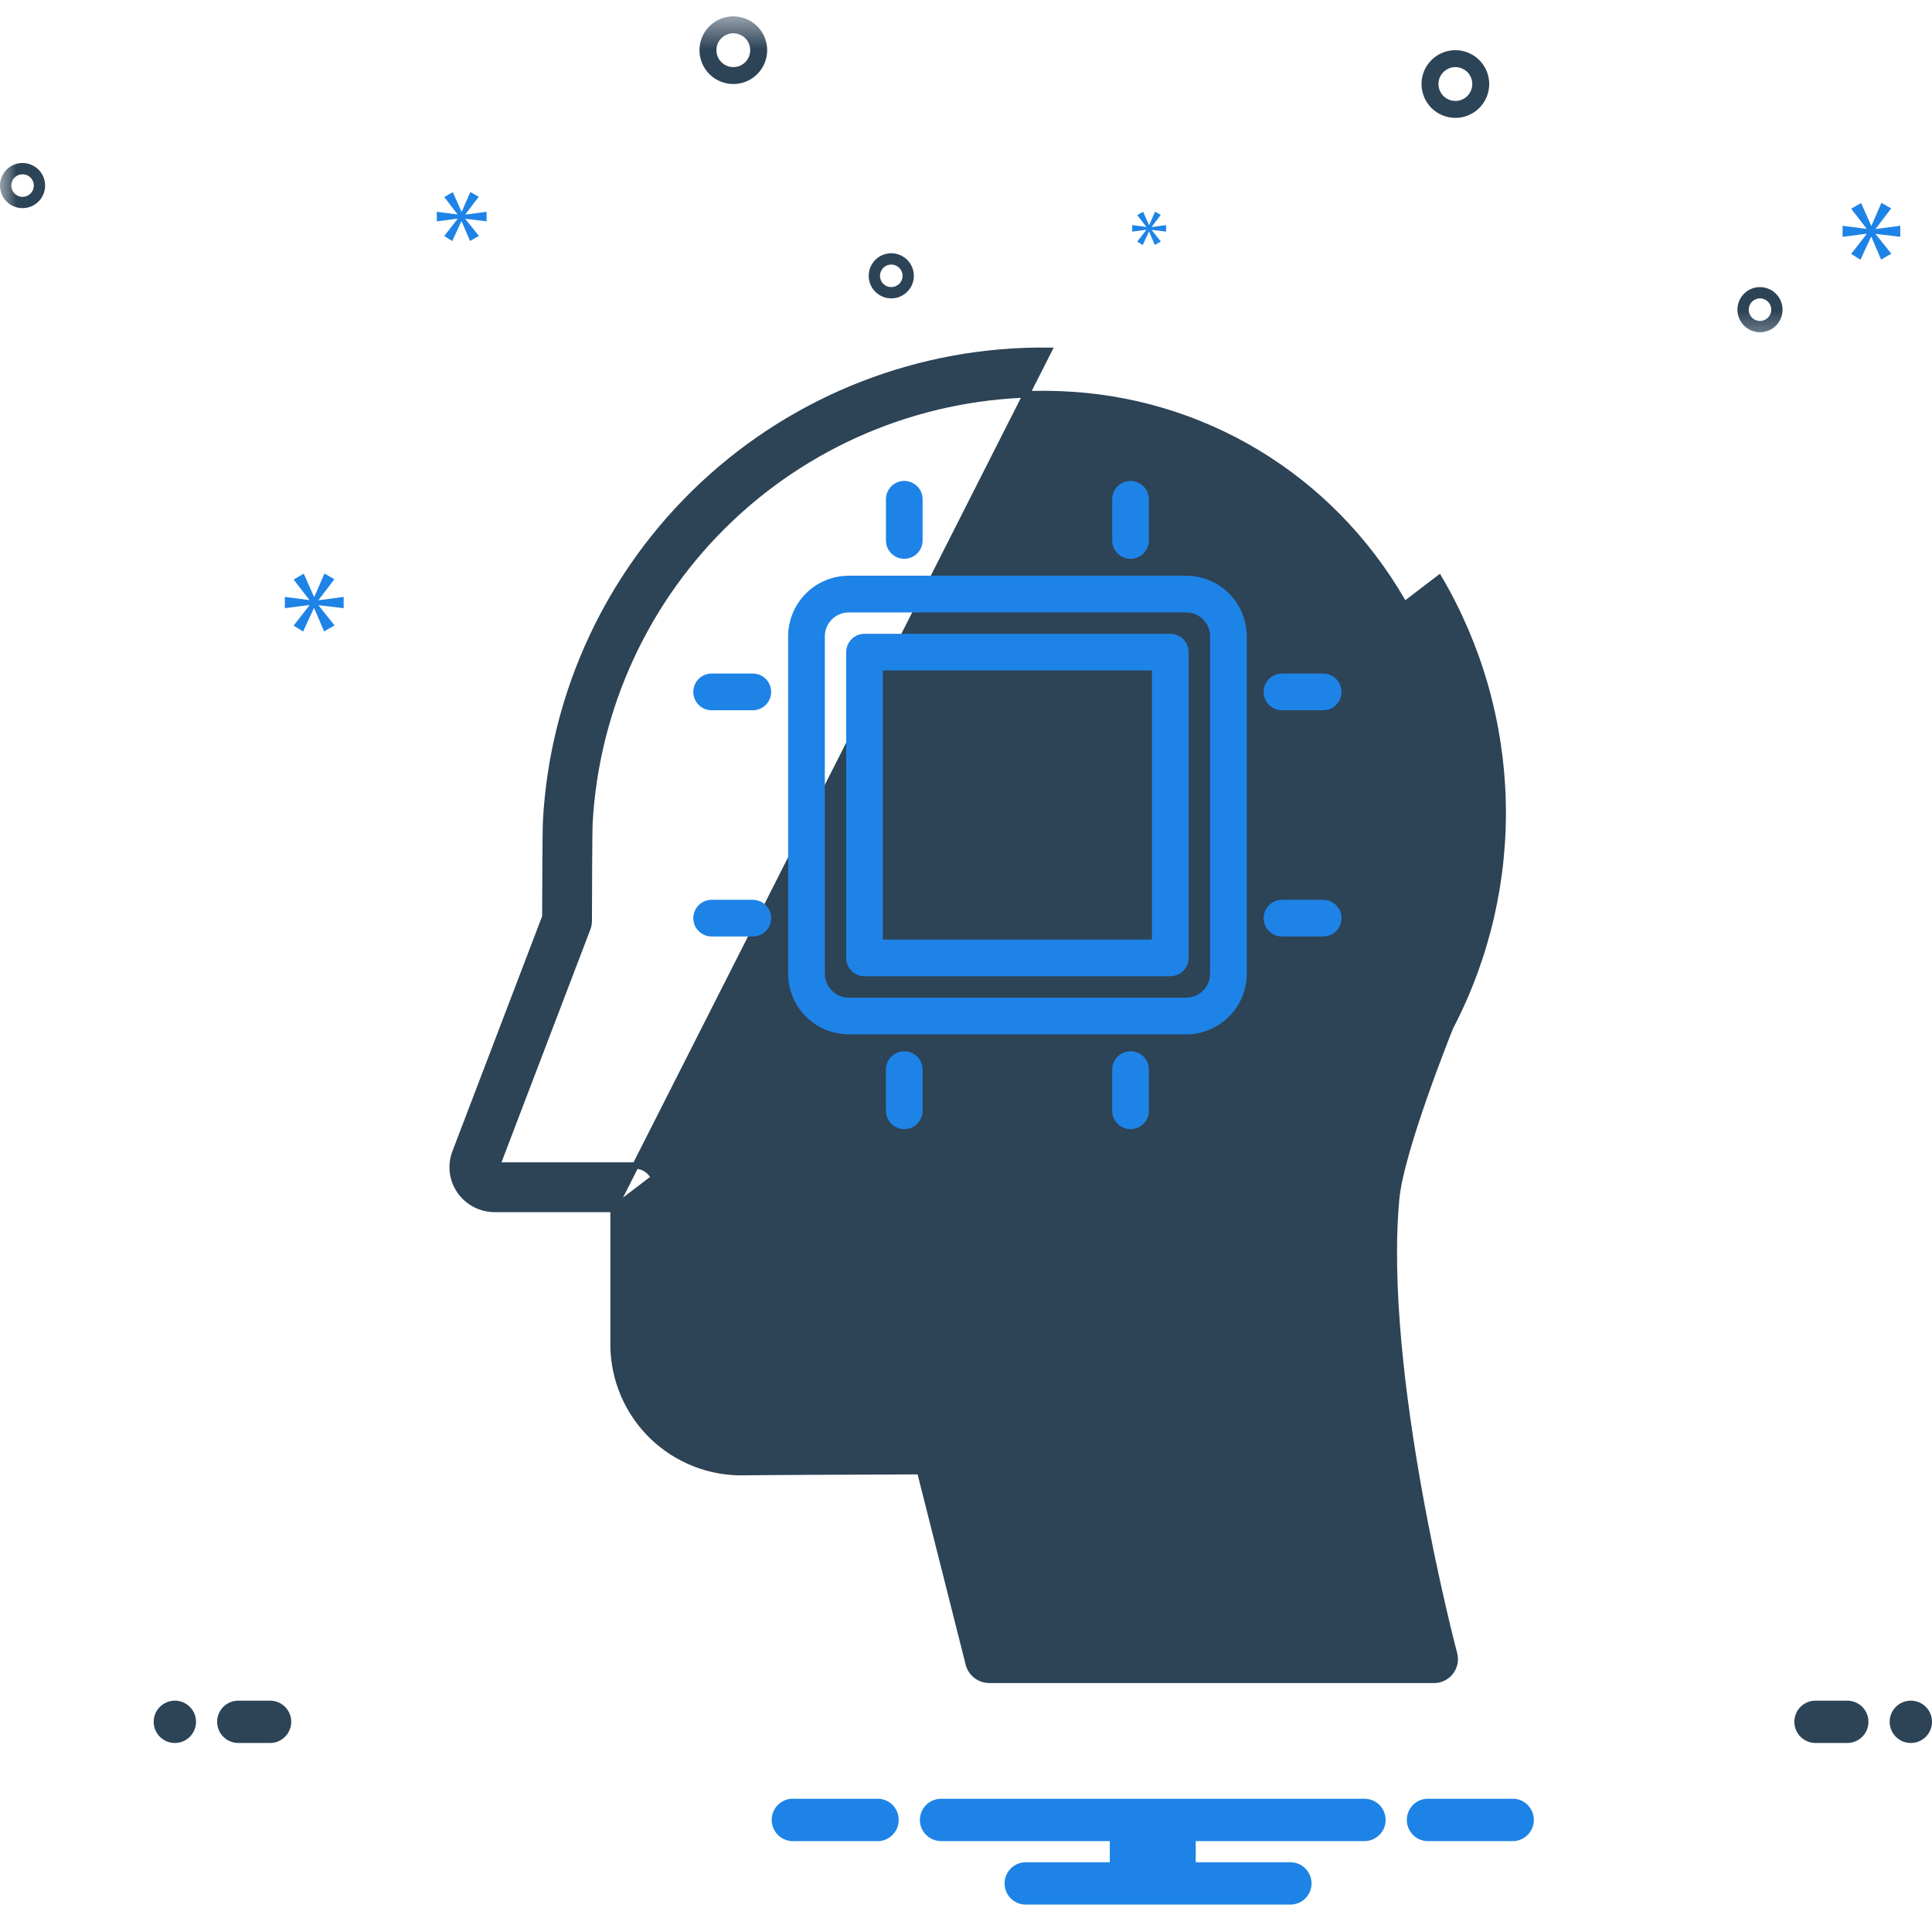 <svg width="59" height="59" viewBox="0 0 59 59" fill="none" xmlns="http://www.w3.org/2000/svg">
<mask id="mask0_365_1173" style="mask-type:alpha" maskUnits="userSpaceOnUse" x="0" y="0" width="57" height="11">
<rect y="0.499" width="56.319" height="10.057" fill="#C4C4C4"/>
</mask>
<g mask="url(#mask0_365_1173)">
<path d="M32.184 25.321C32.178 24.635 31.9 23.979 31.412 23.497C30.924 23.015 30.264 22.746 29.578 22.749H26.086V28H29.578C30.277 27.987 30.943 27.698 31.431 27.196C31.919 26.695 32.19 26.021 32.184 25.321ZM27.464 24.127H29.578C29.899 24.123 30.208 24.247 30.439 24.47C30.669 24.694 30.801 25 30.806 25.321C30.811 25.655 30.685 25.978 30.456 26.221C30.227 26.464 29.912 26.608 29.578 26.622H27.464L27.464 24.127ZM32.184 32.223C32.183 31.521 31.912 30.846 31.427 30.339C30.941 29.832 30.279 29.532 29.578 29.501H26.086V34.752H29.578C29.916 34.762 30.253 34.704 30.569 34.581C30.885 34.459 31.172 34.274 31.416 34.038C31.659 33.803 31.852 33.52 31.984 33.209C32.116 32.897 32.184 32.562 32.184 32.223ZM27.464 30.879H29.578C29.913 30.911 30.223 31.067 30.45 31.315C30.677 31.563 30.803 31.887 30.806 32.223C30.806 32.381 30.773 32.537 30.711 32.682C30.648 32.827 30.556 32.957 30.441 33.065C30.326 33.173 30.19 33.256 30.042 33.309C29.893 33.362 29.735 33.384 29.578 33.374H27.464L27.464 30.879ZM44.444 3.6C44.649 3.6 44.849 3.539 45.019 3.426C45.189 3.312 45.321 3.151 45.399 2.962C45.478 2.773 45.498 2.565 45.458 2.365C45.418 2.164 45.32 1.98 45.175 1.835C45.031 1.691 44.847 1.592 44.646 1.552C44.446 1.513 44.238 1.533 44.049 1.611C43.86 1.69 43.699 1.822 43.585 1.992C43.471 2.162 43.411 2.362 43.411 2.566C43.411 2.84 43.52 3.103 43.714 3.297C43.908 3.49 44.17 3.599 44.444 3.6ZM44.444 2.049C44.547 2.049 44.647 2.08 44.732 2.137C44.817 2.193 44.883 2.274 44.922 2.368C44.961 2.463 44.971 2.567 44.951 2.667C44.931 2.767 44.882 2.859 44.81 2.932C44.738 3.004 44.645 3.053 44.545 3.073C44.445 3.093 44.341 3.083 44.247 3.044C44.152 3.005 44.072 2.938 44.015 2.853C43.958 2.768 43.928 2.668 43.928 2.566C43.928 2.429 43.982 2.298 44.079 2.201C44.176 2.104 44.307 2.05 44.444 2.049ZM22.395 2.566C22.599 2.566 22.799 2.506 22.969 2.392C23.139 2.278 23.271 2.117 23.349 1.928C23.428 1.739 23.448 1.531 23.408 1.331C23.368 1.13 23.27 0.946 23.125 0.802C22.981 0.657 22.797 0.559 22.596 0.519C22.396 0.479 22.188 0.499 21.999 0.578C21.81 0.656 21.649 0.788 21.535 0.958C21.422 1.128 21.361 1.328 21.361 1.533C21.361 1.807 21.47 2.069 21.664 2.263C21.858 2.457 22.12 2.566 22.395 2.566ZM22.395 1.016C22.497 1.016 22.597 1.046 22.682 1.103C22.767 1.16 22.833 1.24 22.872 1.335C22.911 1.429 22.921 1.533 22.901 1.633C22.881 1.734 22.832 1.826 22.76 1.898C22.688 1.97 22.596 2.02 22.495 2.039C22.395 2.059 22.291 2.049 22.197 2.01C22.102 1.971 22.022 1.905 21.965 1.82C21.908 1.735 21.878 1.635 21.878 1.533C21.878 1.396 21.932 1.264 22.029 1.167C22.126 1.07 22.258 1.016 22.395 1.016ZM53.747 10.146C53.883 10.146 54.016 10.105 54.13 10.03C54.243 9.954 54.331 9.846 54.383 9.721C54.436 9.595 54.449 9.456 54.423 9.322C54.396 9.189 54.33 9.066 54.234 8.97C54.138 8.873 54.015 8.808 53.881 8.781C53.748 8.754 53.609 8.768 53.483 8.82C53.357 8.872 53.25 8.961 53.174 9.074C53.098 9.187 53.058 9.321 53.058 9.457C53.058 9.64 53.131 9.815 53.26 9.944C53.389 10.073 53.564 10.146 53.747 10.146ZM53.747 9.112C53.815 9.112 53.882 9.133 53.938 9.17C53.995 9.208 54.039 9.262 54.065 9.325C54.091 9.388 54.098 9.457 54.085 9.524C54.071 9.591 54.039 9.652 53.99 9.7C53.942 9.749 53.881 9.781 53.814 9.795C53.747 9.808 53.678 9.801 53.615 9.775C53.552 9.749 53.498 9.705 53.46 9.648C53.422 9.592 53.402 9.525 53.402 9.457C53.402 9.365 53.439 9.278 53.503 9.213C53.568 9.149 53.655 9.112 53.747 9.112ZM27.218 9.112C27.354 9.112 27.487 9.072 27.601 8.996C27.714 8.92 27.802 8.813 27.855 8.687C27.907 8.561 27.92 8.422 27.894 8.289C27.867 8.155 27.802 8.032 27.705 7.936C27.609 7.84 27.486 7.774 27.352 7.747C27.219 7.721 27.08 7.734 26.954 7.787C26.828 7.839 26.721 7.927 26.645 8.04C26.569 8.154 26.529 8.287 26.529 8.423C26.529 8.606 26.602 8.781 26.731 8.91C26.86 9.039 27.035 9.112 27.218 9.112ZM27.218 8.079C27.286 8.079 27.353 8.099 27.409 8.137C27.466 8.175 27.51 8.228 27.536 8.291C27.562 8.354 27.569 8.424 27.556 8.49C27.543 8.557 27.51 8.619 27.462 8.667C27.413 8.715 27.352 8.748 27.285 8.761C27.218 8.774 27.149 8.768 27.086 8.742C27.023 8.715 26.969 8.671 26.931 8.615C26.894 8.558 26.873 8.491 26.873 8.423C26.873 8.332 26.91 8.244 26.974 8.18C27.039 8.115 27.127 8.079 27.218 8.079ZM0.689 4.978C0.553 4.978 0.42 5.018 0.306 5.094C0.193 5.17 0.105 5.277 0.052 5.403C0 5.529 -0.013 5.668 0.013 5.801C0.04 5.935 0.105 6.058 0.202 6.154C0.298 6.251 0.421 6.316 0.555 6.343C0.688 6.369 0.827 6.356 0.953 6.304C1.079 6.251 1.186 6.163 1.262 6.05C1.338 5.936 1.378 5.803 1.378 5.667C1.378 5.484 1.305 5.309 1.176 5.18C1.047 5.051 0.872 4.978 0.689 4.978ZM0.689 6.012C0.621 6.012 0.554 5.991 0.498 5.953C0.441 5.916 0.397 5.862 0.371 5.799C0.345 5.736 0.338 5.667 0.351 5.6C0.364 5.533 0.397 5.472 0.445 5.423C0.494 5.375 0.555 5.342 0.622 5.329C0.689 5.316 0.758 5.323 0.821 5.349C0.884 5.375 0.938 5.419 0.976 5.476C1.013 5.532 1.034 5.599 1.034 5.667C1.034 5.758 0.997 5.846 0.933 5.91C0.868 5.975 0.78 6.011 0.689 6.012Z" fill="#2D4356"/>
</g>
<path d="M18.739 36.917H15.133C14.923 36.921 14.715 36.874 14.528 36.779C14.34 36.684 14.178 36.545 14.057 36.373L14.057 36.373C13.937 36.203 13.86 36.005 13.835 35.798C13.81 35.591 13.836 35.38 13.912 35.186C13.912 35.186 13.912 35.186 13.912 35.186L16.656 27.998C16.658 27.422 16.664 25.318 16.68 25.063C16.895 21.156 18.61 17.483 21.467 14.81C24.325 12.137 28.103 10.67 32.016 10.714C32.016 10.714 32.016 10.714 32.016 10.714L18.739 36.917ZM18.739 36.917L18.739 41.066L18.739 41.067C18.741 41.587 18.847 42.103 19.051 42.582C19.255 43.061 19.553 43.495 19.927 43.857C20.301 44.219 20.744 44.503 21.23 44.691C21.715 44.88 22.234 44.969 22.754 44.954L22.754 44.954C23.005 44.946 26.112 44.932 28.1 44.925L29.589 50.82L29.589 50.821C29.627 50.962 29.711 51.085 29.828 51.172C29.945 51.258 30.087 51.302 30.232 51.297H43.76C43.859 51.302 43.958 51.284 44.049 51.244C44.14 51.203 44.221 51.142 44.284 51.063C44.347 50.985 44.391 50.893 44.411 50.795C44.431 50.697 44.427 50.595 44.401 50.499C44.385 50.441 43.822 48.304 43.323 45.516C42.821 42.714 42.387 39.265 42.634 36.61C42.7 35.895 43.077 34.669 43.459 33.571C43.836 32.487 44.212 31.541 44.283 31.366C45.392 29.242 45.943 26.871 45.884 24.476C45.825 22.08 45.158 19.737 43.945 17.669L18.739 36.917ZM17.877 28.121C17.877 28.189 17.864 28.256 17.84 28.32L17.877 28.121ZM17.877 28.121C17.879 27.063 17.887 25.318 17.899 25.133L17.877 28.121ZM15.169 35.596H19.415C19.791 35.596 20.06 35.946 20.06 36.298L20.06 41.066C20.06 41.066 20.06 41.066 20.06 41.066C20.061 41.411 20.132 41.752 20.267 42.07C20.402 42.387 20.599 42.675 20.846 42.915C21.094 43.155 21.387 43.344 21.708 43.469C22.029 43.595 22.373 43.655 22.718 43.646C23.081 43.635 28.378 43.627 28.613 43.627C28.756 43.619 28.898 43.66 29.015 43.744C29.132 43.828 29.217 43.95 29.256 44.089L29.256 44.091L30.744 49.976H42.915C42.699 49.106 42.349 47.566 42.027 45.776C41.34 41.949 41.1 38.839 41.319 36.493C41.399 35.637 41.823 34.26 42.231 33.087C42.64 31.91 43.037 30.925 43.07 30.844L43.07 30.844C43.078 30.825 43.087 30.805 43.097 30.786L43.097 30.786C44.11 28.857 44.614 26.701 44.563 24.523C44.512 22.344 43.906 20.215 42.804 18.335L42.804 18.335C40.603 14.551 36.699 12.2 32.36 12.044C32.241 12.04 32.121 12.037 32.001 12.035L32.001 12.035C31.949 12.034 31.897 12.034 31.844 12.034C28.299 12.034 24.887 13.392 22.312 15.829C19.737 18.267 18.193 21.598 17.998 25.139L17.998 25.139C17.987 25.32 17.979 27.061 17.977 28.121L17.977 28.122C17.976 28.201 17.962 28.281 17.933 28.355L15.169 35.596ZM15.169 35.596L17.933 28.355L15.169 35.596Z" fill="#2D4356" stroke="#2D4356" stroke-width="0.2"/>
<path d="M27.615 17.065C27.763 17.065 27.906 17.006 28.011 16.901C28.116 16.796 28.175 16.653 28.175 16.505V15.247C28.175 15.098 28.116 14.956 28.011 14.851C27.906 14.746 27.763 14.687 27.615 14.687C27.466 14.687 27.324 14.746 27.219 14.851C27.114 14.956 27.055 15.098 27.055 15.247V16.505C27.055 16.653 27.114 16.796 27.219 16.901C27.324 17.006 27.466 17.065 27.615 17.065ZM34.525 17.065C34.673 17.065 34.816 17.006 34.921 16.901C35.026 16.796 35.085 16.653 35.085 16.505V15.247C35.085 15.098 35.026 14.956 34.921 14.851C34.816 14.746 34.673 14.687 34.525 14.687C34.376 14.687 34.233 14.746 34.129 14.851C34.023 14.956 33.964 15.098 33.964 15.247V16.505C33.964 16.653 34.023 16.796 34.129 16.901C34.233 17.006 34.376 17.065 34.525 17.065ZM27.055 32.664V33.922C27.055 34.071 27.114 34.213 27.219 34.318C27.324 34.423 27.466 34.482 27.615 34.482C27.763 34.482 27.906 34.423 28.011 34.318C28.116 34.213 28.175 34.071 28.175 33.922V32.664C28.175 32.515 28.116 32.373 28.011 32.268C27.906 32.163 27.763 32.104 27.615 32.104C27.466 32.104 27.324 32.163 27.219 32.268C27.114 32.373 27.055 32.515 27.055 32.664ZM33.964 32.664V33.922C33.964 34.071 34.023 34.213 34.129 34.318C34.233 34.423 34.376 34.482 34.525 34.482C34.673 34.482 34.816 34.423 34.921 34.318C35.026 34.213 35.085 34.071 35.085 33.922V32.664C35.085 32.515 35.026 32.373 34.921 32.268C34.816 32.163 34.673 32.104 34.525 32.104C34.376 32.104 34.233 32.163 34.129 32.268C34.023 32.373 33.964 32.515 33.964 32.664ZM40.407 20.569H39.149C39.001 20.569 38.858 20.628 38.753 20.733C38.648 20.838 38.589 20.981 38.589 21.13C38.589 21.278 38.648 21.421 38.753 21.526C38.858 21.631 39.001 21.69 39.149 21.69H40.407C40.556 21.69 40.698 21.631 40.803 21.526C40.908 21.421 40.968 21.278 40.968 21.13C40.968 20.981 40.908 20.838 40.803 20.733C40.698 20.628 40.556 20.569 40.407 20.569ZM40.407 27.479H39.149C39.001 27.479 38.858 27.538 38.753 27.643C38.648 27.748 38.589 27.891 38.589 28.039C38.589 28.188 38.648 28.33 38.753 28.435C38.858 28.541 39.001 28.599 39.149 28.599H40.407C40.556 28.599 40.698 28.541 40.803 28.435C40.908 28.33 40.968 28.188 40.968 28.039C40.968 27.891 40.908 27.748 40.803 27.643C40.698 27.538 40.556 27.479 40.407 27.479ZM21.732 21.69H22.99C23.139 21.69 23.281 21.631 23.386 21.526C23.491 21.421 23.55 21.278 23.55 21.13C23.55 20.981 23.491 20.838 23.386 20.733C23.281 20.628 23.139 20.569 22.99 20.569H21.732C21.584 20.569 21.441 20.628 21.336 20.733C21.231 20.838 21.172 20.981 21.172 21.13C21.172 21.278 21.231 21.421 21.336 21.526C21.441 21.631 21.584 21.69 21.732 21.69ZM21.732 28.599H22.99C23.139 28.599 23.281 28.541 23.386 28.435C23.491 28.33 23.55 28.188 23.55 28.039C23.55 27.891 23.491 27.748 23.386 27.643C23.281 27.538 23.139 27.479 22.99 27.479H21.732C21.584 27.479 21.441 27.538 21.336 27.643C21.231 27.748 21.172 27.891 21.172 28.039C21.172 28.188 21.231 28.33 21.336 28.435C21.441 28.541 21.584 28.599 21.732 28.599ZM26.401 29.813H35.739C35.887 29.813 36.03 29.754 36.135 29.649C36.24 29.544 36.299 29.402 36.299 29.253V19.916C36.299 19.767 36.24 19.625 36.135 19.519C36.03 19.414 35.887 19.355 35.739 19.355H26.401C26.252 19.355 26.11 19.414 26.005 19.519C25.9 19.625 25.841 19.767 25.841 19.916V29.253C25.841 29.402 25.9 29.544 26.005 29.649C26.11 29.754 26.252 29.813 26.401 29.813ZM26.961 20.476H35.178V28.693H26.961V20.476Z" fill="#1E83E6"/>
<path d="M38.075 19.434C38.075 18.943 37.88 18.471 37.532 18.124C37.184 17.776 36.713 17.581 36.222 17.581H25.922C25.43 17.581 24.959 17.776 24.611 18.124C24.264 18.471 24.068 18.943 24.068 19.434V29.734C24.068 30.226 24.264 30.697 24.611 31.045C24.959 31.392 25.43 31.587 25.922 31.587H36.222C36.713 31.587 37.184 31.392 37.532 31.045C37.88 30.697 38.075 30.226 38.075 29.734V19.434ZM36.954 29.734C36.954 29.929 36.877 30.115 36.74 30.252C36.602 30.39 36.416 30.467 36.222 30.467H25.922C25.727 30.467 25.541 30.39 25.404 30.252C25.266 30.115 25.189 29.929 25.189 29.734V19.434C25.189 19.24 25.266 19.053 25.404 18.916C25.541 18.779 25.727 18.702 25.922 18.702H36.222C36.416 18.702 36.602 18.779 36.74 18.916C36.877 19.053 36.954 19.24 36.954 19.434V29.734Z" fill="#1E83E6"/>
<path d="M5.34 53.228C5.697 53.228 5.986 52.938 5.986 52.581C5.986 52.224 5.697 51.935 5.34 51.935C4.983 51.935 4.693 52.224 4.693 52.581C4.693 52.938 4.983 53.228 5.34 53.228Z" fill="#2D4356"/>
<path d="M8.247 51.935H7.277C7.106 51.935 6.941 52.003 6.82 52.124C6.699 52.245 6.631 52.41 6.631 52.581C6.631 52.752 6.699 52.917 6.82 53.038C6.941 53.16 7.106 53.228 7.277 53.228H8.247C8.419 53.228 8.583 53.16 8.704 53.038C8.826 52.917 8.894 52.752 8.894 52.581C8.894 52.41 8.826 52.245 8.704 52.124C8.583 52.003 8.419 51.935 8.247 51.935ZM56.412 51.935H55.443C55.271 51.935 55.107 52.003 54.985 52.124C54.864 52.245 54.796 52.41 54.796 52.581C54.796 52.752 54.864 52.917 54.985 53.038C55.107 53.16 55.271 53.228 55.443 53.228H56.412C56.584 53.228 56.748 53.16 56.87 53.038C56.991 52.917 57.059 52.752 57.059 52.581C57.059 52.41 56.991 52.245 56.87 52.124C56.748 52.003 56.584 51.935 56.412 51.935Z" fill="#2D4356"/>
<path d="M58.353 53.228C58.711 53.228 59 52.938 59 52.581C59 52.224 58.711 51.935 58.353 51.935C57.996 51.935 57.707 52.224 57.707 52.581C57.707 52.938 57.996 53.228 58.353 53.228Z" fill="#2D4356"/>
<path d="M9.731 18.32L10.212 17.688L9.908 17.516L9.6 18.224H9.589L9.276 17.52L8.967 17.698L9.443 18.315V18.325L8.699 18.229V18.573L9.448 18.477V18.487L8.967 19.104L9.256 19.286L9.585 18.573H9.594L9.898 19.281L10.217 19.099L9.731 18.491V18.482L10.495 18.573V18.229L9.731 18.33V18.32Z" fill="#1E83E6"/>
<path d="M35.007 7.023L34.73 7.378L34.897 7.483L35.086 7.073H35.092L35.266 7.48L35.45 7.375L35.17 7.026V7.02L35.61 7.073V6.874L35.17 6.933V6.927L35.447 6.563L35.273 6.464L35.095 6.871H35.089L34.908 6.466L34.73 6.569L35.005 6.924V6.93L34.576 6.874V7.073L35.007 7.017V7.023Z" fill="#1E83E6"/>
<path d="M58.031 7.232V6.895L57.282 6.994V6.984L57.753 6.364L57.455 6.195L57.153 6.89H57.143L56.835 6.2L56.532 6.374L56.999 6.979V6.989L56.27 6.895V7.232L57.004 7.138V7.148L56.532 7.753L56.815 7.932L57.138 7.232H57.148L57.445 7.927L57.758 7.748L57.282 7.153V7.143L58.031 7.232Z" fill="#1E83E6"/>
<path d="M13.567 7.208L13.81 7.362L14.089 6.759H14.097L14.354 7.358L14.624 7.204L14.213 6.69V6.681L14.859 6.759V6.468L14.213 6.553V6.545L14.62 6.01L14.363 5.864L14.102 6.463H14.093L13.828 5.868L13.567 6.018L13.969 6.541V6.549L13.34 6.468V6.759L13.973 6.677V6.686L13.567 7.208Z" fill="#1E83E6"/>
<path d="M46.244 54.931H43.559C43.396 54.944 43.244 55.017 43.134 55.137C43.023 55.257 42.962 55.414 42.962 55.577C42.962 55.74 43.023 55.897 43.134 56.017C43.244 56.137 43.396 56.211 43.559 56.224H46.244C46.407 56.211 46.558 56.137 46.669 56.017C46.779 55.897 46.841 55.74 46.841 55.577C46.841 55.414 46.779 55.257 46.669 55.137C46.558 55.017 46.407 54.944 46.244 54.931ZM26.849 54.931H24.163C24.001 54.944 23.849 55.017 23.738 55.137C23.628 55.257 23.566 55.414 23.566 55.577C23.566 55.74 23.628 55.897 23.738 56.017C23.849 56.137 24.001 56.211 24.163 56.224H26.849C27.011 56.211 27.163 56.137 27.273 56.017C27.384 55.897 27.445 55.74 27.445 55.577C27.445 55.414 27.384 55.257 27.273 55.137C27.163 55.017 27.011 54.944 26.849 54.931ZM41.669 54.931H28.738C28.567 54.931 28.403 54.999 28.281 55.12C28.16 55.241 28.092 55.406 28.092 55.577C28.092 55.749 28.16 55.913 28.281 56.034C28.403 56.156 28.567 56.224 28.738 56.224H33.891V56.87H31.325C31.153 56.87 30.989 56.938 30.867 57.06C30.746 57.181 30.678 57.345 30.678 57.517C30.678 57.688 30.746 57.853 30.867 57.974C30.989 58.095 31.153 58.163 31.325 58.163H39.406C39.577 58.163 39.742 58.095 39.863 57.974C39.984 57.853 40.053 57.688 40.053 57.517C40.053 57.345 39.984 57.181 39.863 57.06C39.742 56.938 39.577 56.87 39.406 56.87H36.516V56.224H41.669C41.84 56.224 42.005 56.156 42.126 56.034C42.247 55.913 42.315 55.749 42.315 55.577C42.315 55.406 42.247 55.241 42.126 55.12C42.005 54.999 41.84 54.931 41.669 54.931Z" fill="#1E83E6"/>
</svg>
